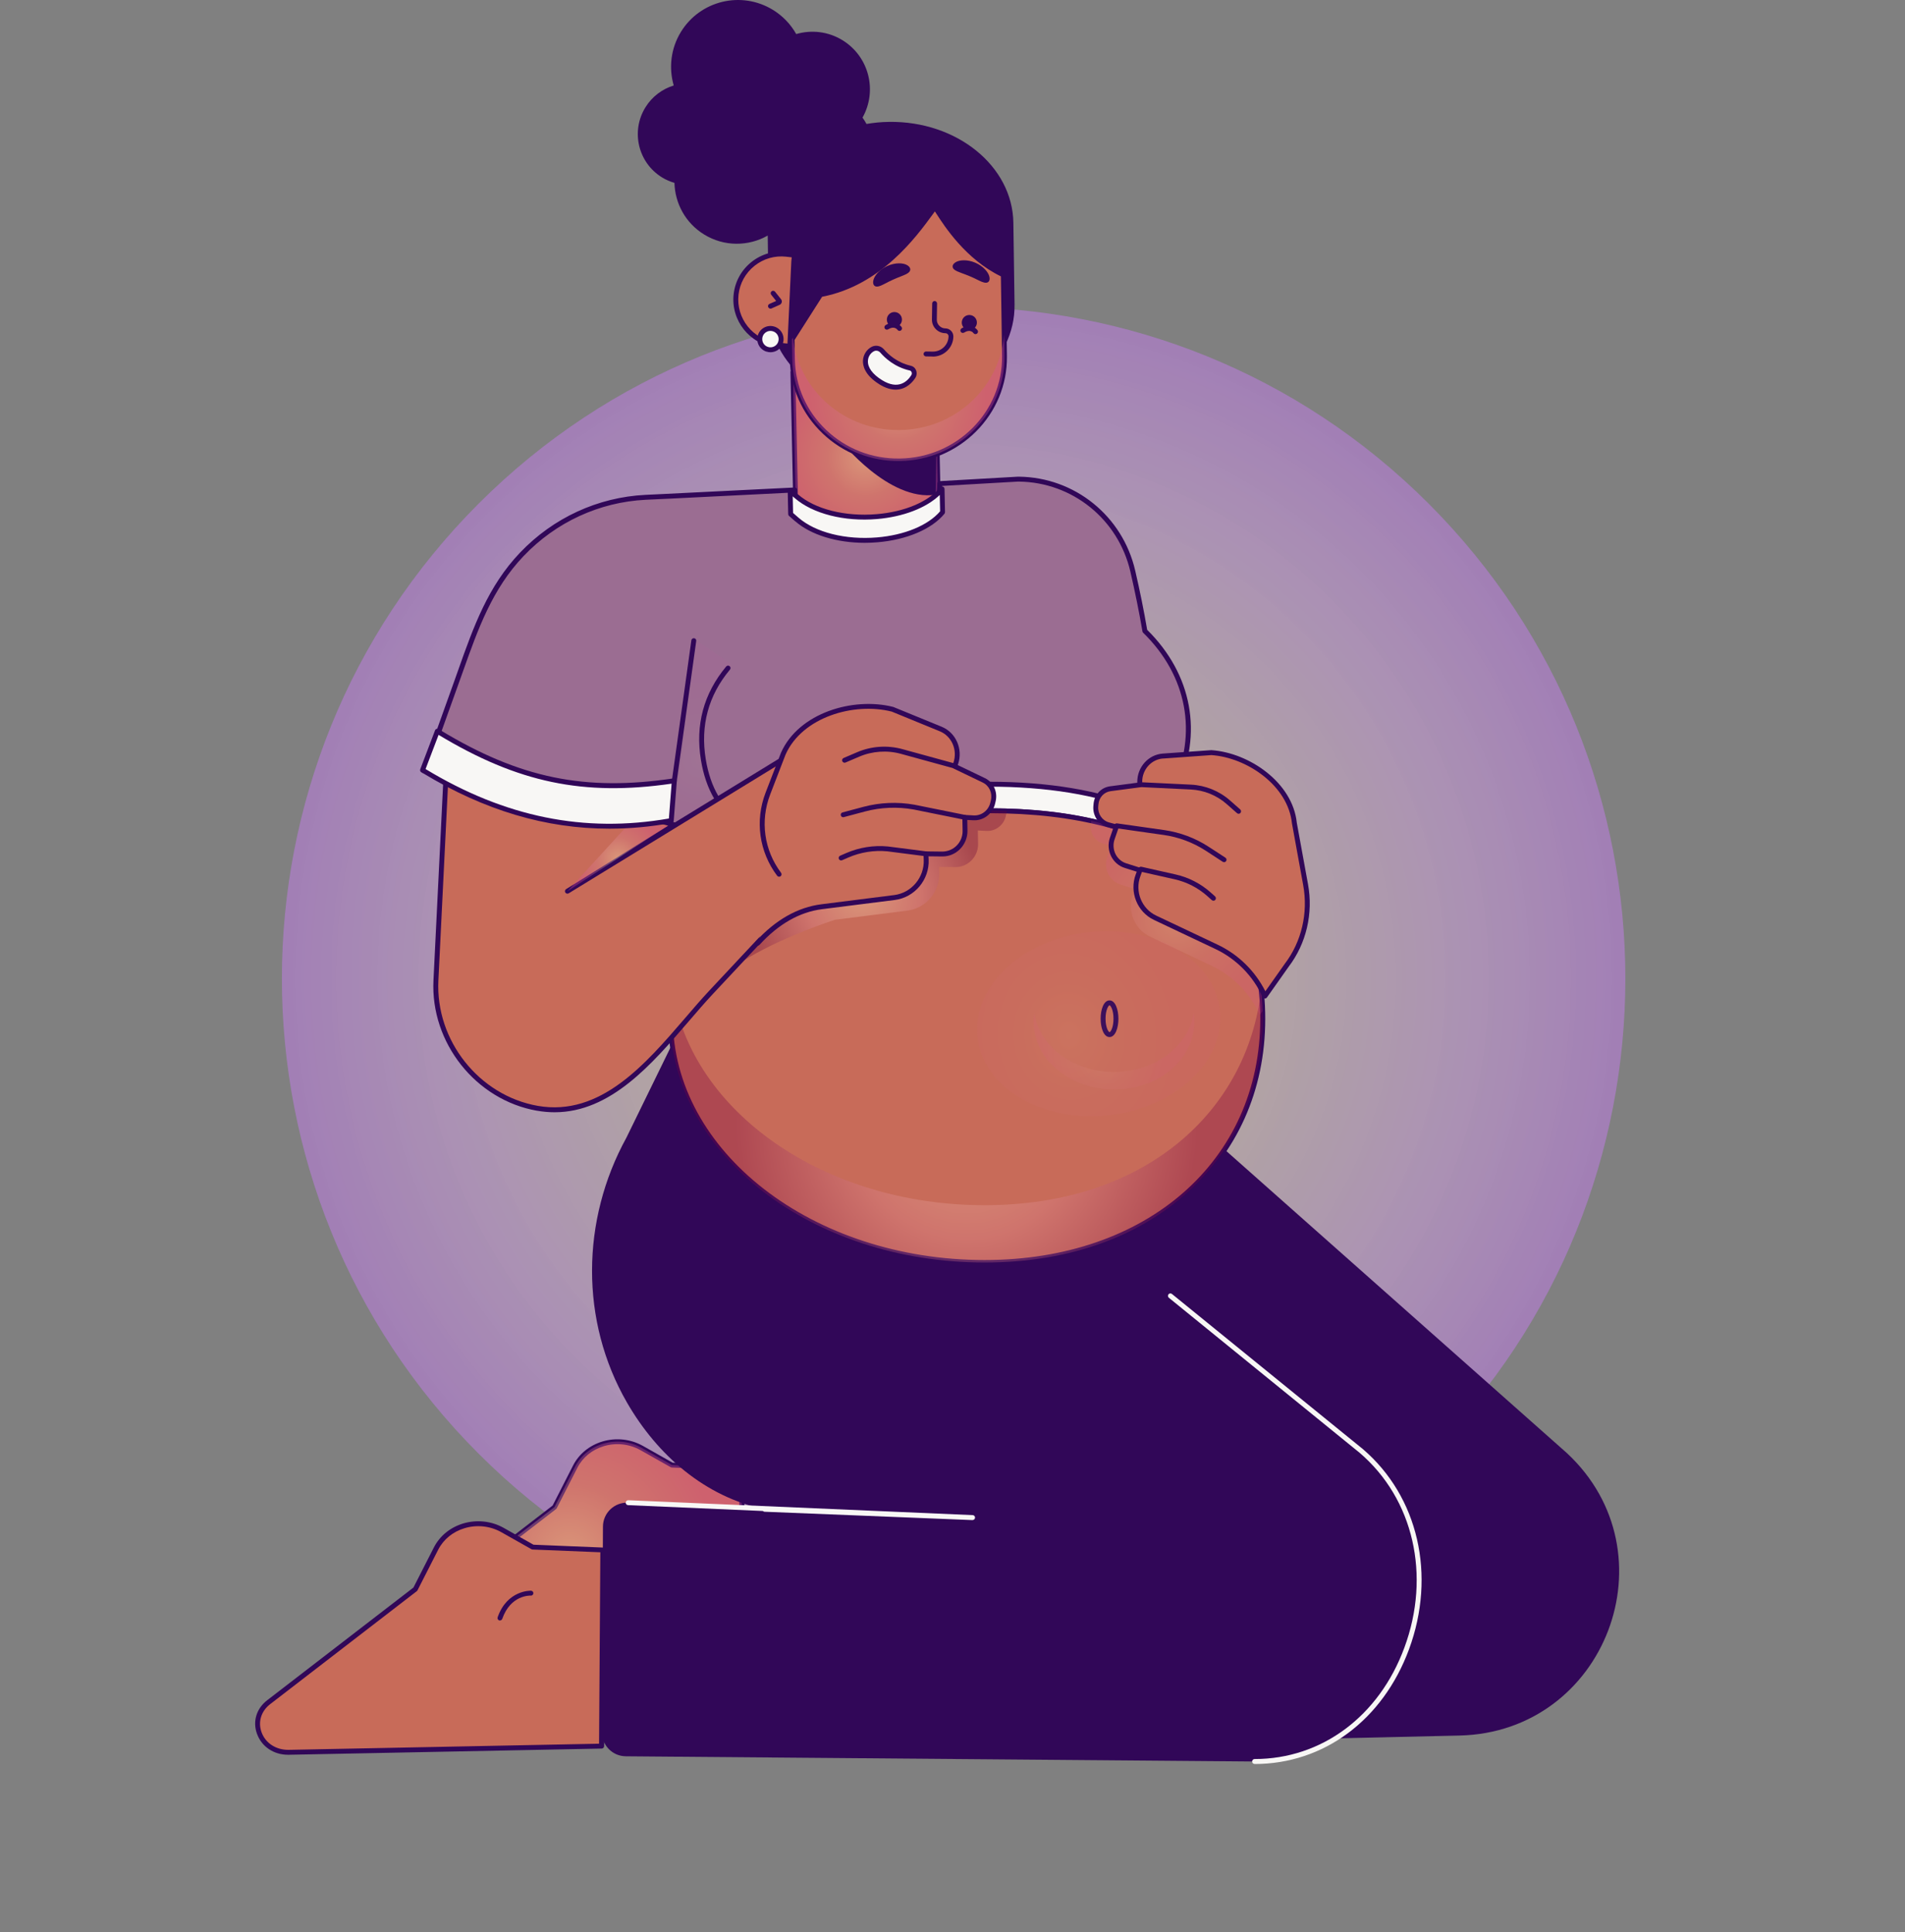 <svg width="427" height="433" viewBox="0 0 427 433" fill="none" xmlns="http://www.w3.org/2000/svg">
<rect x="0" y="0" width="427" height="433" fill="#808080" stroke="none"/>
<path opacity="0.46" d="M320.22 325.794C379.02 266.994 379.02 171.661 320.22 112.861C261.42 54.06 166.087 54.06 107.287 112.861C48.487 171.661 48.487 266.994 107.287 325.794C166.087 384.594 261.42 384.594 320.22 325.794Z" fill="url(#paint0_radial_54_962)"/>
<path d="M144.656 24.077C146.165 21.621 148.456 19.947 151.012 19.154C149.888 15.244 150.329 10.893 152.62 7.159C156.948 0.099 166.19 -2.115 173.25 2.214C175.508 3.601 177.259 5.485 178.471 7.633C181.852 6.652 185.608 7.027 188.835 9.01C194.783 12.655 196.721 20.332 193.329 26.357C193.659 26.809 193.957 27.282 194.221 27.778C195.851 27.503 197.536 27.337 199.266 27.316C214.477 27.095 226.967 37.217 227.143 49.939L227.408 68.234C227.595 80.945 215.413 91.43 200.191 91.651C184.98 91.871 172.49 81.749 172.314 69.027L172.082 52.792C167.798 55.226 162.345 55.325 157.841 52.56C153.644 49.994 151.298 45.566 151.177 40.984C150.23 40.709 149.293 40.312 148.412 39.773C143.037 36.48 141.352 29.452 144.656 24.077Z" fill="#310758"/>
<path d="M177.733 83.412L178.427 116.047L197.261 121.61L210.336 115.365L209.807 90.703C207.439 91.871 204.806 92.664 201.998 92.994C192.591 95.572 183.064 91.441 177.722 83.412H177.733Z" fill="#C86B59"/>
<path d="M197.107 122.149L178.272 116.587C178.041 116.521 177.887 116.312 177.876 116.07L177.182 83.434C177.182 83.192 177.336 82.971 177.567 82.894C177.798 82.817 178.052 82.905 178.195 83.114C183.603 91.254 192.899 94.933 201.953 92.455C204.619 92.146 207.185 91.386 209.586 90.219C209.751 90.142 209.949 90.142 210.115 90.241C210.28 90.34 210.379 90.516 210.379 90.703L210.908 115.365C210.908 115.585 210.787 115.783 210.599 115.871L197.525 122.116C197.448 122.149 197.371 122.172 197.283 122.172C197.228 122.172 197.173 122.172 197.129 122.149H197.107ZM209.278 91.562C206.998 92.587 204.574 93.248 202.14 93.523C193.274 95.957 184.099 92.686 178.305 85.174L178.955 115.629L197.206 121.026L209.773 115.023L209.267 91.562H209.278Z" fill="#310758"/>
<path style="mix-blend-mode:multiply" opacity="0.33" d="M177.733 83.412L178.427 116.047L197.261 121.61L210.335 115.365L209.807 90.703C207.439 91.871 204.806 92.664 201.997 92.994C192.591 95.572 183.064 91.441 177.722 83.412H177.733Z" fill="url(#paint1_radial_54_962)"/>
<path d="M188.417 98.777C188.417 98.777 199.211 112.446 209.719 110.871L209.994 94.173L188.417 98.777Z" fill="#310758"/>
<path d="M177.92 58.629C177.92 58.42 177.964 58.211 177.986 58.002C178.019 57.726 178.041 57.451 178.063 57.187L176.279 56.988C170.672 56.361 165.617 60.381 164.989 65.987C164.361 71.593 168.381 76.649 173.988 77.277L175.893 77.497C176.29 77.541 176.686 77.552 177.083 77.552C177.083 77.288 177.072 77.034 177.083 76.781L177.931 58.64L177.92 58.629Z" fill="#C86B59"/>
<path d="M175.838 78.037L173.933 77.828C168.04 77.167 163.777 71.825 164.449 65.921C164.769 63.068 166.19 60.502 168.437 58.718C170.683 56.922 173.492 56.118 176.356 56.438L178.14 56.636C178.438 56.669 178.658 56.944 178.625 57.242L178.548 58.035C178.548 58.134 178.526 58.244 178.515 58.343C178.504 58.442 178.493 58.552 178.482 58.651L177.634 76.792C177.634 76.924 177.634 77.068 177.634 77.2C177.634 77.31 177.634 77.431 177.634 77.552C177.634 77.861 177.358 78.103 177.05 78.092C176.653 78.092 176.246 78.07 175.838 78.026V78.037ZM176.224 57.528C173.657 57.242 171.135 57.969 169.119 59.577C167.104 61.185 165.826 63.487 165.54 66.042C164.945 71.34 168.767 76.131 174.054 76.726L175.959 76.947C176.147 76.969 176.334 76.98 176.521 76.99C176.521 76.913 176.521 76.836 176.521 76.748L177.369 58.608C177.369 58.475 177.391 58.354 177.402 58.222C177.402 58.134 177.424 58.046 177.435 57.947L177.457 57.671L176.213 57.528H176.224Z" fill="#310758"/>
<path d="M177.534 76.043L183.934 66.009C198.241 63.366 206.447 50.556 209.564 46.425C210.621 47.736 215.523 57.209 224.885 61.592L225.149 79.777C225.337 92.587 214.84 103.128 201.711 103.315C188.582 103.502 177.788 93.281 177.6 80.46L177.534 76.032V76.043Z" fill="#C86B59"/>
<path d="M184.418 97.169C179.759 92.752 177.138 86.826 177.039 80.482L176.973 76.054C176.973 75.944 177.006 75.845 177.061 75.746L183.46 65.712C183.548 65.579 183.669 65.491 183.824 65.469C196.699 63.09 204.476 52.45 208.21 47.329C208.551 46.866 208.859 46.447 209.124 46.095C209.223 45.963 209.388 45.875 209.553 45.875C209.763 45.875 209.884 45.952 209.994 46.084C210.17 46.304 210.423 46.701 210.776 47.252C212.736 50.303 217.318 57.44 225.117 61.097C225.304 61.185 225.436 61.372 225.436 61.592L225.7 79.777C225.888 92.873 215.138 103.678 201.722 103.877C201.601 103.877 201.48 103.877 201.348 103.877C194.992 103.877 188.989 101.509 184.418 97.169ZM209.851 47.846C209.741 47.67 209.641 47.516 209.553 47.373C209.41 47.56 209.267 47.769 209.113 47.978C205.313 53.177 197.448 63.96 184.275 66.505L178.096 76.197L178.162 80.46C178.25 86.507 180.751 92.157 185.189 96.365C189.639 100.583 195.466 102.863 201.711 102.764C214.521 102.577 224.786 92.267 224.61 79.777L224.346 61.934C216.448 58.101 211.668 50.655 209.851 47.835V47.846Z" fill="#310758"/>
<path style="mix-blend-mode:multiply" opacity="0.33" d="M177.732 75.724C179.032 87.487 189.331 96.563 201.7 96.376C214.113 96.2 224.158 86.771 225.072 74.931L225.138 79.777C225.326 92.587 214.829 103.128 201.7 103.315C188.571 103.502 177.777 93.281 177.589 80.46L177.523 76.032L177.732 75.713V75.724Z" fill="url(#paint2_radial_54_962)"/>
<path d="M202.107 72.089C201.854 72.992 200.917 73.51 200.014 73.257C199.111 73.003 198.593 72.067 198.847 71.164C199.1 70.261 200.036 69.743 200.939 69.996C201.843 70.25 202.36 71.186 202.107 72.089Z" fill="#310758"/>
<path d="M218.904 72.75C218.651 73.653 217.714 74.171 216.811 73.917C215.908 73.664 215.39 72.728 215.644 71.825C215.897 70.921 216.833 70.404 217.736 70.657C218.64 70.91 219.157 71.847 218.904 72.75Z" fill="#310758"/>
<path d="M218.662 74.876C218.772 74.876 218.882 74.843 218.981 74.776C219.223 74.6 219.29 74.259 219.113 74.016C218.662 73.378 217.34 72.452 215.523 73.598C215.269 73.763 215.192 74.105 215.346 74.358C215.512 74.611 215.853 74.688 216.106 74.534C217.417 73.708 218.089 74.49 218.21 74.655C218.32 74.799 218.485 74.887 218.662 74.887V74.876Z" fill="#310758"/>
<path d="M201.633 74.149C201.743 74.149 201.853 74.116 201.953 74.049C202.195 73.873 202.261 73.532 202.085 73.29C201.633 72.651 200.311 71.725 198.494 72.871C198.241 73.036 198.164 73.378 198.318 73.631C198.483 73.884 198.824 73.961 199.078 73.807C200.389 72.981 201.06 73.763 201.182 73.928C201.292 74.072 201.457 74.16 201.633 74.16V74.149Z" fill="#310758"/>
<path d="M172.192 68.84C172.071 68.564 172.192 68.234 172.467 68.113L173.976 67.452L172.864 66.053C172.677 65.811 172.71 65.469 172.952 65.282C173.183 65.095 173.536 65.128 173.723 65.37L175.067 67.055C175.221 67.254 175.287 67.518 175.221 67.76C175.155 68.014 174.99 68.212 174.758 68.311L172.93 69.126C172.853 69.159 172.787 69.17 172.71 69.17C172.5 69.17 172.302 69.049 172.203 68.84H172.192Z" fill="#310758"/>
<path d="M203.793 60.954C203.385 61.394 202.702 61.626 202.063 61.89C201.414 62.143 200.753 62.407 200.202 62.661C199.64 62.914 199.012 63.223 198.396 63.553C197.768 63.861 197.14 64.225 196.556 64.225C195.983 64.236 195.532 63.74 195.774 62.771C195.994 61.835 197.052 60.447 198.891 59.61C200.742 58.784 202.449 58.927 203.275 59.389C204.145 59.863 204.189 60.535 203.793 60.954Z" fill="#310758"/>
<path d="M213.772 60.293C214.179 60.722 214.862 60.931 215.501 61.185C216.151 61.416 216.801 61.669 217.362 61.901C217.924 62.132 218.552 62.429 219.169 62.738C219.786 63.035 220.413 63.366 221.008 63.366C221.57 63.366 222.01 62.87 221.746 61.923C221.504 61.009 220.435 59.654 218.596 58.872C216.757 58.09 215.06 58.266 214.256 58.74C213.408 59.224 213.375 59.885 213.772 60.293Z" fill="#310758"/>
<path d="M195.653 78.213C196.358 77.861 197.228 78.07 197.746 78.676C198.693 79.777 200.786 81.771 204.057 82.509C204.861 82.685 205.17 83.687 204.729 84.381C203.771 85.912 201.414 88.17 197.382 85.648C192.47 82.586 193.803 79.149 195.653 78.224V78.213Z" fill="#F8F7F5"/>
<path d="M197.085 86.11C193.791 84.051 193.384 81.925 193.428 80.835C193.483 79.513 194.265 78.29 195.399 77.718C196.325 77.255 197.459 77.497 198.153 78.312C199.067 79.381 201.072 81.275 204.167 81.969C204.696 82.09 205.114 82.443 205.323 82.96C205.555 83.522 205.5 84.161 205.18 84.668C204.696 85.439 203.253 87.322 200.763 87.322C199.717 87.322 198.494 86.992 197.074 86.11H197.085ZM195.906 78.709C195.3 79.006 194.584 79.766 194.54 80.89C194.474 82.355 195.587 83.874 197.679 85.174C201.358 87.476 203.385 85.472 204.266 84.084C204.398 83.874 204.42 83.61 204.321 83.379C204.266 83.258 204.156 83.093 203.936 83.037C200.532 82.277 198.329 80.196 197.327 79.028C197.085 78.742 196.732 78.588 196.402 78.588C196.236 78.588 196.06 78.621 195.906 78.709Z" fill="#310758"/>
<path d="M209.079 79.92C211.591 79.92 213.661 77.916 213.695 75.415C213.695 74.931 213.518 74.479 213.177 74.138C212.835 73.796 212.395 73.598 211.91 73.598C211.382 73.598 210.897 73.378 210.533 73.003C210.17 72.629 209.972 72.144 209.983 71.626L210.038 68.025C210.038 67.716 209.795 67.474 209.498 67.463C209.201 67.463 208.947 67.705 208.947 68.003L208.892 71.604C208.881 72.419 209.19 73.191 209.762 73.763C210.335 74.347 211.095 74.666 211.921 74.677C212.108 74.677 212.285 74.754 212.417 74.887C212.549 75.019 212.615 75.195 212.615 75.382C212.582 77.277 211.018 78.797 209.102 78.797C209.079 78.797 209.068 78.797 209.046 78.797L207.571 78.775C207.284 78.764 207.02 79.017 207.009 79.314C207.009 79.623 207.251 79.865 207.548 79.876L209.024 79.898C209.024 79.898 209.068 79.898 209.091 79.898L209.079 79.92Z" fill="#310758"/>
<path d="M170.419 75.283C170.022 76.539 170.716 77.883 171.983 78.279C173.239 78.676 174.582 77.982 174.99 76.715C175.386 75.459 174.692 74.116 173.426 73.719C172.17 73.323 170.826 74.016 170.419 75.283Z" fill="#F8F7F5"/>
<path d="M171.807 78.808C171.058 78.576 170.441 78.059 170.078 77.365C169.714 76.671 169.648 75.867 169.879 75.118C170.111 74.369 170.628 73.752 171.322 73.389C172.016 73.025 172.82 72.959 173.569 73.191C174.318 73.422 174.935 73.939 175.298 74.633C175.662 75.327 175.728 76.131 175.497 76.88C175.265 77.629 174.748 78.246 174.054 78.61C173.624 78.83 173.162 78.94 172.699 78.94C172.402 78.94 172.104 78.896 171.807 78.797V78.808ZM171.84 74.369C171.399 74.6 171.08 74.975 170.937 75.448C170.794 75.922 170.838 76.418 171.058 76.847C171.289 77.288 171.664 77.607 172.137 77.75C172.6 77.905 173.107 77.861 173.547 77.629C173.988 77.398 174.307 77.023 174.45 76.55C174.593 76.076 174.549 75.581 174.329 75.151C174.098 74.71 173.723 74.391 173.25 74.248C173.062 74.193 172.875 74.16 172.699 74.16C172.402 74.16 172.115 74.226 171.851 74.369H171.84Z" fill="#310758"/>
<path d="M102.405 152.648C106.084 142.372 109.245 132.305 116.977 124.209C124.269 116.576 134.116 111.983 144.667 111.443C146.595 111.344 148.357 111.267 149.877 111.201L178.129 109.802V112.391C186.037 124.429 210.897 122.183 210.633 108.381L228.135 107.379C228.223 107.379 228.311 107.379 228.399 107.379C240.614 107.522 251.155 116.07 253.908 127.976C254.844 132.007 255.803 136.6 256.629 141.414C266.586 151.139 269.218 164.235 263.226 176.759C256.717 190.373 245.163 190.373 237.596 188.566L149.91 206.355C149.701 193.952 149.459 193.016 147.685 180.735L138.609 180.239L97.107 167.441C98.87 162.517 100.643 157.583 102.405 152.659V152.648Z" fill="#9B6D92"/>
<path d="M149.557 206.773C149.425 206.674 149.359 206.52 149.348 206.355C149.15 194.778 148.919 193.203 147.454 183.015L147.2 181.253L138.576 180.779C138.576 180.779 138.488 180.779 138.444 180.757L96.942 167.958C96.799 167.914 96.677 167.815 96.611 167.683C96.545 167.551 96.534 167.397 96.589 167.253L101.887 152.472L102.746 150.049C106.15 140.444 109.377 131.379 116.58 123.835C124.026 116.036 133.994 111.443 144.645 110.904C145.967 110.838 147.211 110.783 148.357 110.727L178.107 109.252C178.25 109.252 178.404 109.296 178.514 109.406C178.624 109.505 178.691 109.648 178.691 109.802V112.225C183.405 119.22 193.879 121.037 201.336 118.724C206.998 116.973 210.192 113.206 210.093 108.392C210.093 108.095 210.313 107.853 210.61 107.831L228.145 106.828H228.41C240.911 106.983 251.617 115.629 254.448 127.855C255.505 132.404 256.408 136.876 257.135 141.149C267.235 151.106 269.703 164.5 263.722 177.001C256.893 191.265 244.469 190.747 237.585 189.139L150.02 206.905C150.02 206.905 149.943 206.905 149.91 206.905C149.789 206.905 149.668 206.861 149.568 206.784L149.557 206.773ZM237.717 188.027C245.691 189.932 256.507 189.48 262.719 176.516C268.513 164.401 266.09 151.426 256.232 141.799C256.144 141.722 256.089 141.612 256.078 141.502C255.34 137.195 254.426 132.69 253.368 128.097C250.648 116.367 240.382 108.073 228.388 107.93H228.167L211.183 108.899C211.051 113.988 207.603 117.942 201.656 119.781C193.758 122.227 182.634 120.244 177.688 112.699C177.633 112.611 177.6 112.512 177.6 112.402V110.386L149.91 111.763L148.412 111.829C147.277 111.884 146.022 111.939 144.7 112.005C134.336 112.534 124.632 117.006 117.384 124.595C110.346 131.963 107.163 140.929 103.793 150.412L97.823 167.077L138.708 179.689L147.707 180.184C147.971 180.195 148.181 180.394 148.225 180.658L148.544 182.872C149.998 192.928 150.24 194.635 150.439 205.694L237.474 188.038C237.474 188.038 237.552 188.038 237.585 188.038C237.629 188.038 237.673 188.038 237.717 188.049V188.027Z" fill="#310758"/>
<path style="mix-blend-mode:multiply" opacity="0.05" d="M156.167 143.572L149.206 196.761L165.187 187.608C165.187 187.608 147.95 168.553 163.877 148.815" fill="url(#paint3_radial_54_962)"/>
<path d="M163.193 149.718C158.952 154.807 156.221 161.526 157.653 170.238C161.475 193.534 186.081 186.661 186.081 186.661" fill="#9B6D92"/>
<path d="M178.239 188.181C182.623 188.181 185.982 187.267 186.235 187.2C186.533 187.123 186.698 186.815 186.621 186.518C186.544 186.22 186.224 186.055 185.938 186.132C185.828 186.165 174.538 189.216 166.354 183.984C161.982 181.198 159.239 176.538 158.193 170.15C156.959 162.616 158.776 155.853 163.612 150.071C163.81 149.84 163.777 149.487 163.546 149.3C163.314 149.102 162.962 149.135 162.775 149.366C157.73 155.413 155.825 162.462 157.113 170.326C158.215 177.045 161.123 181.947 165.771 184.92C169.791 187.487 174.406 188.181 178.239 188.181Z" fill="#310758"/>
<path d="M252.928 185.449L252.674 186.275C244.006 183.257 233.619 181.704 221.68 181.704C184.077 181.704 152.432 197.069 150.384 225.365C150.317 224.374 150.273 223.372 150.273 222.358C150.273 192.19 182.788 175.745 221.68 175.745C235.018 175.745 246.429 177.684 255.659 181.44C254.987 182.806 254.205 184.017 253.269 185.053L252.917 185.438L252.928 185.449Z" fill="#F8F7F5"/>
<path d="M150.383 225.916C150.097 225.916 149.855 225.696 149.833 225.409C149.755 224.33 149.722 223.339 149.722 222.358C149.722 189.778 185.861 175.195 221.68 175.195C235.018 175.195 246.528 177.122 255.868 180.933C256.011 180.988 256.122 181.109 256.177 181.253C256.232 181.396 256.221 181.55 256.155 181.693C255.439 183.136 254.613 184.392 253.687 185.438L253.423 185.735L253.203 186.451C253.159 186.595 253.06 186.716 252.927 186.782C252.795 186.848 252.641 186.859 252.498 186.815C243.84 183.797 233.476 182.266 221.691 182.266C181.246 182.266 152.817 199.603 150.945 225.42C150.923 225.707 150.681 225.927 150.394 225.927L150.383 225.916ZM252.311 185.57L252.399 185.284C252.421 185.207 252.465 185.141 252.52 185.075L252.872 184.689C253.621 183.852 254.304 182.861 254.899 181.726C245.79 178.125 234.61 176.296 221.68 176.296C187.997 176.296 154.029 189.282 151.044 218.162C153.853 207.72 161.133 198.92 172.434 192.443C185.134 185.163 202.625 181.153 221.691 181.153C233.355 181.153 243.653 182.64 252.322 185.57H252.311Z" fill="#310758"/>
<path d="M178.603 116.411C186.622 123.416 205.082 122.315 211.261 114.781L211.151 109.571C204.972 117.105 186.512 118.206 178.493 111.201L177.105 109.99L177.215 115.199L178.603 116.411Z" fill="#F8F7F5"/>
<path d="M178.239 116.83L176.862 115.618C176.741 115.519 176.675 115.365 176.675 115.21L176.565 110.001C176.565 109.78 176.686 109.582 176.884 109.494C177.083 109.406 177.314 109.428 177.479 109.582L178.867 110.794C182.678 114.12 189.419 115.816 196.468 115.232C202.746 114.715 208.077 112.468 210.732 109.23C210.875 109.053 211.117 108.987 211.337 109.053C211.558 109.13 211.701 109.329 211.712 109.56L211.822 114.77C211.822 114.902 211.778 115.034 211.701 115.133C208.859 118.592 203.242 120.982 196.677 121.533C195.73 121.61 194.783 121.654 193.858 121.654C187.568 121.654 181.764 119.892 178.261 116.83H178.239ZM210.632 110.937C207.593 113.845 202.46 115.827 196.556 116.323C189.22 116.94 182.16 115.133 178.129 111.62L177.688 111.234L177.766 114.957L178.966 116.003C182.777 119.33 189.518 121.026 196.578 120.442C202.757 119.925 208.022 117.744 210.721 114.594L210.644 110.948L210.632 110.937Z" fill="#310758"/>
<path d="M166.331 328.967L150.603 328.328L143.829 324.506C138.52 321.499 131.592 323.449 128.915 328.681L124.289 337.756L91.422 363.079C86.444 366.912 89.462 374.467 95.916 374.302L166.034 372.914L166.32 328.967H166.331Z" fill="#C86B59"/>
<path d="M88.79 370.139C87.809 367.374 88.691 364.499 91.103 362.649L123.871 337.404L128.442 328.449C129.763 325.85 132.109 323.933 135.028 323.052C138.068 322.138 141.372 322.501 144.115 324.043L150.779 327.81L166.375 328.449C166.673 328.46 166.904 328.703 166.904 329L166.617 372.947C166.617 373.245 166.375 373.487 166.078 373.498L95.96 374.886C95.894 374.886 95.828 374.886 95.751 374.886C92.546 374.886 89.825 373.046 88.801 370.161L88.79 370.139ZM165.78 329.496L150.591 328.879C150.503 328.879 150.415 328.846 150.338 328.813L143.564 324.991C141.086 323.592 138.09 323.272 135.337 324.098C132.704 324.892 130.6 326.61 129.411 328.945L124.785 338.01C124.752 338.087 124.697 338.142 124.631 338.197L91.764 363.519C89.748 365.072 88.999 367.473 89.814 369.775C90.695 372.264 93.074 373.829 95.905 373.762L165.483 372.386L165.769 329.507L165.78 329.496Z" fill="#310758"/>
<path style="mix-blend-mode:multiply" opacity="0.33" d="M166.331 328.967L150.603 328.328L143.829 324.506C138.52 321.499 131.592 323.449 128.915 328.681L124.289 337.756L91.422 363.079C86.444 366.912 89.462 374.467 95.916 374.302L166.034 372.914L166.32 328.967H166.331Z" fill="url(#paint4_radial_54_962)"/>
<path d="M143.267 344.773C143.498 344.773 143.708 344.629 143.785 344.409C145.657 339.045 149.997 339.199 150.173 339.199C150.481 339.243 150.735 338.979 150.746 338.682C150.757 338.384 150.526 338.12 150.228 338.109C150.184 338.109 144.886 337.9 142.738 344.057C142.639 344.343 142.793 344.662 143.08 344.762C143.135 344.784 143.201 344.795 143.267 344.795V344.773Z" fill="#380B00"/>
<path d="M135.127 347.35L119.398 346.711L112.624 342.878C107.315 339.882 100.387 341.821 97.711 347.053L93.085 356.128L60.218 381.451C55.239 385.284 58.257 392.839 64.712 392.674L134.829 391.286L135.116 347.339L135.127 347.35Z" fill="#C86B59"/>
<path d="M57.586 388.522C56.606 385.757 57.487 382.882 59.899 381.032L92.667 355.787L97.238 346.821C98.56 344.222 100.906 342.305 103.825 341.424C106.865 340.51 110.18 340.873 112.911 342.415L119.575 346.182L135.172 346.821C135.469 346.832 135.7 347.075 135.7 347.372L135.414 391.319C135.414 391.617 135.172 391.859 134.874 391.87L64.756 393.258C64.69 393.258 64.624 393.258 64.547 393.258C61.331 393.258 58.621 391.419 57.597 388.533L57.586 388.522ZM134.577 347.879L119.388 347.262C119.3 347.262 119.212 347.229 119.135 347.196L112.361 343.374C109.882 341.975 106.887 341.655 104.133 342.482C101.5 343.275 99.397 344.993 98.207 347.328L93.581 356.404C93.548 356.481 93.493 356.536 93.427 356.591L60.56 381.913C58.544 383.466 57.795 385.867 58.61 388.169C59.492 390.659 61.871 392.19 64.701 392.157L134.279 390.78L134.566 347.901L134.577 347.879Z" fill="#310758"/>
<path d="M119.002 357.031C119.002 357.031 114.1 356.767 112.062 362.605L119.002 357.031Z" fill="#C86B59"/>
<path d="M112.063 363.156C112.294 363.156 112.503 363.012 112.581 362.792C114.453 357.428 118.793 357.582 118.98 357.582C119.277 357.626 119.542 357.362 119.553 357.065C119.564 356.767 119.332 356.503 119.035 356.492C118.98 356.492 113.693 356.294 111.545 362.44C111.446 362.726 111.6 363.045 111.887 363.145C111.942 363.167 112.008 363.178 112.074 363.178L112.063 363.156Z" fill="#310758"/>
<path d="M147.761 241.612L243.62 230.245L351.219 325.652C375.22 348 359.921 388.202 327.142 388.951L264.172 390.383" fill="#310758"/>
<path d="M151.143 232.998L140.404 254.972C130.248 273.454 129.995 296.012 140.514 314.285C147.387 326.213 158.104 335.465 171.365 338.23L217.978 340.102L140.778 336.765C137.716 336.633 135.161 339.067 135.15 342.129L134.918 388.18C134.907 391.154 137.298 393.577 140.271 393.599L281.201 394.767C315.356 394.767 331.063 347.361 305.102 325.167L217.493 253.981" fill="#310758"/>
<path d="M281.212 395.329C296.709 395.329 309.96 385.482 315.819 369.643C321.965 353 317.901 335.377 305.477 324.748L262.686 289.987C262.455 289.8 262.102 289.833 261.915 290.064C261.728 290.295 261.761 290.648 261.992 290.835L304.772 325.597C316.833 335.917 320.776 353.055 314.784 369.258C309.101 384.656 296.236 394.216 281.212 394.216C280.904 394.216 280.661 394.459 280.661 394.767C280.661 395.075 280.904 395.318 281.212 395.318V395.329Z" fill="#F8F7F5"/>
<path d="M218 340.653C218.298 340.653 218.54 340.422 218.551 340.124C218.562 339.816 218.331 339.563 218.022 339.552L140.822 336.214C140.514 336.214 140.261 336.435 140.25 336.743C140.239 337.051 140.47 337.305 140.778 337.316L170.991 338.627C171.09 338.726 171.211 338.781 171.354 338.792L217.967 340.664H217.989L218 340.653Z" fill="#F8F7F5"/>
<path d="M150.273 228.306C150.273 258.475 181.796 282.938 220.688 282.938C259.58 282.938 283.04 258.475 283.04 228.306C283.04 198.138 260.56 181.693 221.668 181.693C182.776 181.693 150.262 198.127 150.262 228.306H150.273Z" fill="#C86B59"/>
<path d="M149.721 228.306C149.721 195.726 185.86 181.143 221.679 181.143C241.262 181.143 256.594 185.218 267.278 193.248C278.105 201.387 283.601 213.184 283.601 228.306C283.601 260.799 257.74 283.489 220.698 283.489C181.564 283.489 149.732 258.728 149.732 228.306H149.721ZM150.823 228.306C150.823 258.122 182.17 282.387 220.687 282.387C257.079 282.387 282.489 260.149 282.489 228.306C282.489 198.601 260.89 182.244 221.668 182.244C186.399 182.244 150.812 196.486 150.812 228.306H150.823Z" fill="#310758"/>
<path style="mix-blend-mode:multiply" opacity="0.33" d="M220.698 270.095C256.781 270.095 279.57 249.036 282.676 221.885C282.918 223.956 283.051 226.093 283.051 228.306C283.051 258.475 259.59 282.938 220.698 282.938C181.806 282.938 150.283 258.475 150.283 228.306C150.283 226.126 150.47 224.022 150.801 221.995C154.964 249.091 184.659 270.095 220.698 270.095Z" fill="url(#paint5_radial_54_962)"/>
<path style="mix-blend-mode:multiply" opacity="0.33" d="M225.435 182.96C224.95 184.943 223.133 186.319 221.15 186.22L219.178 186.121L219.234 189.128C219.289 191.981 216.954 194.36 214.145 194.327L210.477 194.283L210.532 195.583C210.708 199.812 207.58 203.546 203.417 204.075L187.116 206.134C175.275 210.111 165.021 215.331 161.144 219.572L169.581 205.088C168.534 202.07 168.116 198.876 168.292 195.715C181.465 186.518 200.63 181.693 221.668 181.693C223.022 181.693 224.344 181.715 225.655 181.759C225.633 181.98 225.6 182.211 225.545 182.442L225.424 182.96H225.435Z" fill="url(#paint6_radial_54_962)"/>
<path style="mix-blend-mode:multiply" opacity="0.18" d="M271.53 216.422L257.773 209.912C254.259 208.249 252.585 204.053 253.962 200.385L254.392 199.25L251.153 198.226C248.675 197.444 247.309 194.679 248.168 192.179L249.083 189.547L247.32 189.073C245.536 188.588 244.335 186.848 244.49 184.965L244.523 184.469C244.534 184.304 244.567 184.15 244.6 183.984C268.655 189.337 282.346 203.942 282.996 226.599L282.39 227.458C280.198 222.601 276.343 218.691 271.53 216.411V216.422Z" fill="url(#paint7_radial_54_962)"/>
<path d="M247.254 228.306C247.254 230.267 247.904 231.864 248.697 231.864C249.49 231.864 250.14 230.278 250.14 228.306C250.14 226.335 249.49 224.749 248.697 224.749C247.904 224.749 247.254 226.335 247.254 228.306Z" fill="#C86B59"/>
<path d="M246.703 228.306C246.703 226.269 247.386 224.198 248.697 224.198C250.007 224.198 250.69 226.269 250.69 228.306C250.69 230.344 250.007 232.415 248.697 232.415C247.386 232.415 246.703 230.355 246.703 228.306ZM247.805 228.306C247.805 230.278 248.465 231.313 248.697 231.313C248.928 231.313 249.589 230.278 249.589 228.306C249.589 226.335 248.928 225.299 248.697 225.299C248.465 225.299 247.805 226.335 247.805 228.306Z" fill="#310758"/>
<g style="mix-blend-mode:multiply" opacity="0.06">
<path d="M248.554 249.939C263.567 248.264 274.702 237.735 273.446 226.401C273.215 224.275 272.554 222.271 271.541 220.431C267.168 212.468 256.176 207.555 243.994 208.91C232.242 210.221 222.857 216.962 219.95 225.266C219.145 227.568 218.826 229.992 219.101 232.448C220.357 243.782 233.552 251.613 248.554 249.939Z" fill="url(#paint8_radial_54_962)"/>
</g>
<path style="mix-blend-mode:multiply" opacity="0.09" d="M249.7 240.235C241.615 240.235 234.775 235.752 232.484 229.562C232.176 228.736 231.955 227.888 231.823 227.007C231.724 227.645 231.669 228.295 231.669 228.956C231.669 230.531 231.955 232.051 232.484 233.483C234.764 239.662 241.615 244.156 249.7 244.156C257.784 244.156 264.128 239.982 266.651 234.144C267.345 232.525 267.73 230.785 267.73 228.956C267.73 228.295 267.675 227.645 267.576 227.007C267.4 228.119 267.091 229.187 266.651 230.212C264.139 236.049 257.498 240.224 249.7 240.224V240.235Z" fill="url(#paint9_radial_54_962)"/>
<path d="M283.525 223.24C281.333 218.382 277.478 214.472 272.665 212.192L258.908 205.683C255.394 204.019 253.72 199.823 255.097 196.155L255.526 195.021L252.288 193.996C249.81 193.214 248.444 190.45 249.303 187.949L250.217 185.317L248.455 184.843C246.671 184.359 245.47 182.618 245.624 180.735L245.657 180.239C245.801 178.433 247.122 177.001 248.863 176.77L255.471 175.9V175.25C255.449 172.177 257.707 169.654 260.67 169.445L271.475 168.674C279.868 169.247 289.252 175.867 290.123 184.502L292.634 198.259C293.801 204.68 292.259 211.256 288.404 216.334L283.525 223.24Z" fill="#C86B59"/>
<path d="M283.469 223.779C283.271 223.757 283.106 223.636 283.018 223.46C280.881 218.735 277.114 214.902 272.422 212.677L258.665 206.167C254.887 204.383 253.092 199.889 254.579 195.946L254.799 195.362L252.111 194.514C250.779 194.096 249.699 193.159 249.06 191.893C248.422 190.615 248.311 189.106 248.785 187.762L249.501 185.692L248.311 185.372C246.263 184.821 244.908 182.85 245.073 180.691L245.117 180.195C245.282 178.125 246.791 176.483 248.796 176.219L254.92 175.415V175.25C254.898 171.913 257.409 169.115 260.637 168.884L271.519 168.113C280.033 168.696 289.759 175.393 290.673 184.392L293.184 198.149C294.385 204.713 292.799 211.465 288.855 216.642L283.976 223.548C283.877 223.691 283.701 223.779 283.524 223.779C283.502 223.779 283.491 223.779 283.469 223.779ZM260.714 169.985C258.059 170.172 255.999 172.485 256.021 175.239V175.889C256.021 176.164 255.823 176.406 255.548 176.439L248.939 177.31C247.452 177.508 246.329 178.73 246.208 180.283L246.164 180.779C246.042 182.409 247.056 183.896 248.598 184.315L250.36 184.788C250.503 184.832 250.635 184.932 250.702 185.064C250.768 185.196 250.79 185.361 250.735 185.504L249.82 188.137C249.457 189.194 249.534 190.395 250.041 191.408C250.547 192.41 251.395 193.148 252.442 193.479L255.68 194.503C255.823 194.547 255.944 194.646 256.01 194.789C256.077 194.922 256.088 195.087 256.033 195.219L255.614 196.353C254.336 199.768 255.889 203.645 259.15 205.187L272.907 211.697C277.544 213.888 281.322 217.589 283.624 222.16L287.974 216.003C291.741 211.058 293.25 204.625 292.105 198.358L289.593 184.557C288.734 176.065 279.515 169.776 271.53 169.225L260.725 169.996L260.714 169.985Z" fill="#310758"/>
<path d="M277.632 181.826L275.33 179.799C272.995 177.75 270.032 176.55 266.926 176.395L255.746 175.856" fill="#C86B59"/>
<path d="M277.632 182.376C277.786 182.376 277.94 182.31 278.039 182.189C278.238 181.958 278.216 181.616 277.995 181.407L275.693 179.38C273.281 177.255 270.175 175.999 266.959 175.845L255.779 175.305C255.427 175.272 255.217 175.525 255.206 175.823C255.195 176.131 255.427 176.384 255.724 176.395L266.904 176.935C269.878 177.078 272.741 178.235 274.966 180.206L277.268 182.233C277.367 182.321 277.5 182.376 277.632 182.376Z" fill="#310758"/>
<path d="M250.294 185.086L260.923 186.595C264.371 187.079 267.664 188.324 270.583 190.219L274.372 192.686" fill="#C86B59"/>
<path d="M274.372 193.225C274.548 193.225 274.724 193.137 274.834 192.972C275 192.719 274.923 192.377 274.669 192.212L270.88 189.745C267.917 187.817 264.503 186.54 261 186.033L250.371 184.524C250.063 184.491 249.788 184.689 249.744 184.987C249.7 185.284 249.909 185.57 250.206 185.614L260.835 187.123C264.184 187.597 267.444 188.82 270.274 190.659L274.063 193.126C274.152 193.181 274.262 193.214 274.361 193.214L274.372 193.225Z" fill="#310758"/>
<path d="M255.724 194.8L263.412 196.53C266.221 197.157 268.82 198.49 270.968 200.407L271.992 201.321" fill="#C86B59"/>
<path d="M271.993 201.861C272.147 201.861 272.301 201.794 272.4 201.673C272.598 201.442 272.576 201.101 272.356 200.891L271.332 199.977C269.118 198.017 266.419 196.629 263.534 195.979L255.846 194.25C255.548 194.184 255.251 194.371 255.185 194.668C255.119 194.966 255.306 195.263 255.603 195.329L263.291 197.058C266.001 197.664 268.523 198.964 270.594 200.803L271.618 201.717C271.728 201.805 271.849 201.861 271.982 201.861H271.993Z" fill="#310758"/>
<path d="M177.908 168.663L127.187 199.735L151.154 184.832L100.091 171.615L97.723 219.704C97.04 233.329 106.942 246.006 120.468 248.375C137.728 251.393 149.028 233.461 159.349 222.436C167.533 213.69 175.716 204.956 183.889 196.21L177.897 168.663H177.908Z" fill="#C86B59"/>
<path d="M120.368 248.925C106.656 246.524 96.456 233.681 97.161 219.682L99.529 171.593C99.529 171.428 99.617 171.274 99.749 171.175C99.882 171.075 100.058 171.042 100.212 171.086L151.275 184.304H151.297L177.599 168.19C177.754 168.102 177.941 168.08 178.106 168.157C178.271 168.223 178.392 168.377 178.425 168.542L184.417 196.089C184.461 196.265 184.406 196.453 184.285 196.585L159.745 222.81C157.983 224.694 156.22 226.742 154.348 228.923C146.109 238.517 136.868 249.267 124.312 249.267C123.034 249.267 121.712 249.157 120.357 248.914L120.368 248.925ZM177.533 169.533L127.473 200.198C127.219 200.352 126.878 200.275 126.713 200.021C126.559 199.768 126.636 199.427 126.889 199.261L149.766 185.042L100.598 172.32L98.263 219.737C97.591 233.186 107.383 245.533 120.556 247.835C134.555 250.269 144.633 238.55 153.522 228.207C155.394 226.026 157.168 223.956 158.941 222.061L183.294 196.045L177.522 169.533H177.533Z" fill="#310758"/>
<path style="mix-blend-mode:multiply" opacity="0.33" d="M149.722 185.042L140.789 184.832L127.186 199.735L149.722 185.042Z" fill="url(#paint10_radial_54_962)"/>
<path d="M169.834 211.366C173.722 207.126 178.491 203.931 184.197 203.204L200.498 201.145C204.661 200.616 207.789 196.882 207.613 192.653L207.558 191.353L211.226 191.397C214.035 191.43 216.37 189.051 216.315 186.198L216.259 183.191L218.231 183.29C220.225 183.39 222.031 182.013 222.516 180.03L222.637 179.512C223.099 177.618 222.218 175.69 220.511 174.875L214.024 171.758L214.244 171.086C215.301 167.947 213.825 164.588 210.851 163.376L200.024 158.949C191.224 156.713 179.372 160.358 175.572 168.928L172.125 177.871C169.79 183.929 170.748 190.758 174.647 195.946" fill="#C86B59"/>
<path d="M169.834 211.917C169.977 211.917 170.131 211.862 170.241 211.741C174.504 207.082 179.229 204.394 184.263 203.755L200.564 201.695C205.014 201.134 208.351 197.158 208.153 192.631L208.12 191.904L211.204 191.937H211.27C212.746 191.937 214.134 191.353 215.191 190.285C216.271 189.194 216.876 187.696 216.854 186.176L216.81 183.764L218.187 183.83C220.412 183.951 222.494 182.398 223.033 180.151L223.155 179.634C223.683 177.475 222.692 175.305 220.731 174.369L214.684 171.461L214.751 171.252C215.885 167.859 214.266 164.169 211.05 162.859L200.223 158.431C191.235 156.151 179.031 159.742 175.055 168.696L171.596 177.662C169.184 183.94 170.153 190.89 174.196 196.265C174.383 196.508 174.724 196.552 174.967 196.376C175.209 196.188 175.253 195.847 175.077 195.605C171.266 190.538 170.351 183.973 172.631 178.059L176.079 169.115C179.813 160.7 191.411 157.329 199.881 159.477L210.642 163.883C213.319 164.973 214.673 168.058 213.715 170.91L213.495 171.582C213.407 171.846 213.528 172.133 213.781 172.254L220.269 175.371C221.745 176.087 222.494 177.728 222.097 179.38L221.976 179.898C221.557 181.627 219.993 182.839 218.253 182.74L216.282 182.641C216.127 182.63 215.984 182.685 215.874 182.795C215.764 182.905 215.698 183.048 215.709 183.202L215.764 186.209C215.786 187.432 215.301 188.643 214.42 189.514C213.55 190.384 212.426 190.824 211.226 190.846L207.558 190.802C207.36 190.824 207.261 190.857 207.151 190.967C207.04 191.078 206.985 191.221 206.996 191.375L207.051 192.675C207.217 196.629 204.309 200.109 200.421 200.594L184.119 202.654C178.811 203.326 173.865 206.123 169.415 210.981C169.206 211.201 169.228 211.553 169.448 211.763C169.558 211.862 169.691 211.906 169.823 211.906L169.834 211.917Z" fill="#310758"/>
<path d="M189.296 170.393L192.336 169.093C195.42 167.771 198.856 167.54 202.095 168.421L213.737 171.615" fill="#C86B59"/>
<path d="M213.748 172.166C213.99 172.166 214.211 172.001 214.277 171.758C214.354 171.461 214.189 171.164 213.891 171.075L202.249 167.881C198.901 166.967 195.31 167.209 192.127 168.575L189.087 169.875C188.811 169.996 188.679 170.315 188.8 170.602C188.922 170.877 189.252 171.009 189.527 170.888L192.567 169.588C195.519 168.322 198.868 168.09 201.963 168.95L213.605 172.144C213.605 172.144 213.704 172.166 213.748 172.166Z" fill="#310758"/>
<path d="M216.248 183.18L204.837 180.878C201.137 180.217 197.337 180.383 193.713 181.352L188.999 182.607" fill="#C86B59"/>
<path d="M216.248 183.731C216.502 183.731 216.733 183.555 216.788 183.29C216.843 182.993 216.656 182.707 216.358 182.641L204.948 180.339C201.181 179.667 197.248 179.832 193.57 180.812L188.856 182.068C188.558 182.145 188.382 182.453 188.47 182.74C188.547 183.037 188.844 183.213 189.142 183.125L193.856 181.87C197.381 180.922 201.159 180.768 204.749 181.407L216.149 183.709C216.149 183.709 216.226 183.709 216.259 183.709L216.248 183.731Z" fill="#310758"/>
<path d="M207.547 191.353L198.945 190.251C195.86 189.954 192.743 190.45 189.891 191.683L188.525 192.278" fill="#C86B59"/>
<path d="M188.536 192.829C188.613 192.829 188.679 192.818 188.756 192.785L190.122 192.19C192.876 190.989 195.916 190.505 198.901 190.791L207.481 191.893C207.778 191.926 208.054 191.716 208.098 191.419C208.142 191.122 207.921 190.846 207.624 190.802L199.022 189.701C195.828 189.392 192.611 189.91 189.682 191.177L188.316 191.771C188.04 191.893 187.908 192.212 188.029 192.498C188.118 192.708 188.327 192.829 188.536 192.829Z" fill="#310758"/>
<path d="M151.154 175.536C151.429 175.536 151.661 175.338 151.694 175.063L156.055 143.65C156.099 143.352 155.89 143.066 155.582 143.033C155.306 142.989 154.998 143.198 154.965 143.506L150.603 174.92C150.559 175.217 150.768 175.503 151.077 175.536C151.099 175.536 151.132 175.536 151.154 175.536Z" fill="#310758"/>
<path d="M151.143 174.986C130.612 178.081 115.732 174.6 98.406 164.114L98.02 163.883L94.705 172.606L95.135 172.871C112.515 183.39 130.447 187.531 150.438 183.918L151.132 174.997L151.143 174.986Z" fill="#F8F7F5"/>
<path d="M94.859 173.333L94.429 173.069C94.198 172.937 94.11 172.65 94.198 172.397L97.513 163.674C97.569 163.52 97.69 163.398 97.844 163.354C97.998 163.299 98.163 163.321 98.306 163.398L98.692 163.63C116.491 174.402 131.173 177.42 151.065 174.424C151.231 174.402 151.396 174.446 151.528 174.567C151.649 174.677 151.715 174.842 151.704 175.019L151.01 183.94C150.988 184.194 150.801 184.392 150.559 184.436C145.845 185.284 141.197 185.714 136.593 185.714C122.34 185.714 108.583 181.605 94.87 173.311L94.859 173.333ZM150.548 175.624C130.788 178.488 116.062 175.393 98.306 164.687L95.388 172.353L95.432 172.375C113.198 183.125 131.03 186.738 149.931 183.434L150.537 175.624H150.548Z" fill="#310758"/>
<defs>
<radialGradient id="paint0_radial_54_962" cx="0" cy="0" r="1" gradientUnits="userSpaceOnUse" gradientTransform="translate(213.751 219.329) scale(150.567)">
<stop stop-color="white" stop-opacity="0.8"/>
<stop offset="0.19" stop-color="#FEF5F5" stop-opacity="0.81"/>
<stop offset="0.45" stop-color="#FCDAD9" stop-opacity="0.86"/>
<stop offset="0.75" stop-color="#E6ACF8" stop-opacity="0.93"/>
<stop offset="1" stop-color="#C97CF5"/>
</radialGradient>
<radialGradient id="paint1_radial_54_962" cx="0" cy="0" r="1" gradientUnits="userSpaceOnUse" gradientTransform="translate(194.045 102.522) rotate(180) scale(17.755 17.755)">
<stop stop-color="#FFEBBA"/>
<stop offset="0.49" stop-color="#DD8593"/>
<stop offset="1" stop-color="#DA4C97"/>
</radialGradient>
<radialGradient id="paint2_radial_54_962" cx="0" cy="0" r="1" gradientUnits="userSpaceOnUse" gradientTransform="translate(201.347 89.128) rotate(180) scale(19.606 19.606)">
<stop stop-color="#FFEBBA"/>
<stop offset="0.49" stop-color="#DD8593"/>
<stop offset="1" stop-color="#DA4C97"/>
</radialGradient>
<radialGradient id="paint3_radial_54_962" cx="0" cy="0" r="1" gradientUnits="userSpaceOnUse" gradientTransform="translate(157.202 170.161) rotate(180) scale(19.639 19.639)">
<stop stop-color="#FFEBBA"/>
<stop offset="0.49" stop-color="#DD8593"/>
<stop offset="1" stop-color="#DA4C97"/>
</radialGradient>
<radialGradient id="paint4_radial_54_962" cx="0" cy="0" r="1" gradientUnits="userSpaceOnUse" gradientTransform="translate(127.649 348.694) rotate(180) scale(32.812 32.812)">
<stop stop-color="#FFEBBA"/>
<stop offset="0.49" stop-color="#DD8593"/>
<stop offset="1" stop-color="#DA4C97"/>
</radialGradient>
<radialGradient id="paint5_radial_54_962" cx="0" cy="0" r="1" gradientUnits="userSpaceOnUse" gradientTransform="translate(216.667 252.417) rotate(180) scale(51.669 51.669)">
<stop stop-color="#FFEBBA"/>
<stop offset="0.49" stop-color="#DD8593"/>
<stop offset="1" stop-color="#7A0041"/>
</radialGradient>
<radialGradient id="paint6_radial_54_962" cx="0" cy="0" r="1" gradientUnits="userSpaceOnUse" gradientTransform="translate(193.416 200.638) rotate(180) scale(26.457 26.457)">
<stop stop-color="#FFEBBA"/>
<stop offset="0.49" stop-color="#DD8593"/>
<stop offset="1" stop-color="#660036"/>
</radialGradient>
<radialGradient id="paint7_radial_54_962" cx="0" cy="0" r="1" gradientUnits="userSpaceOnUse" gradientTransform="translate(263.743 205.727) rotate(180) scale(20.542 20.542)">
<stop stop-color="#FFEBBA"/>
<stop offset="0.49" stop-color="#DD8593"/>
<stop offset="1" stop-color="#DA4C97"/>
</radialGradient>
<radialGradient id="paint8_radial_54_962" cx="0" cy="0" r="1" gradientUnits="userSpaceOnUse" gradientTransform="translate(239.659 232.124) rotate(-6.35) scale(23.085 26.636)">
<stop stop-color="#FFEBBA"/>
<stop offset="0.49" stop-color="#DD8593"/>
<stop offset="1" stop-color="#DA4C97"/>
</radialGradient>
<radialGradient id="paint9_radial_54_962" cx="0" cy="0" r="1" gradientUnits="userSpaceOnUse" gradientTransform="translate(247.618 235.587) rotate(180) scale(13.684 16.29)">
<stop stop-color="#FFEBBA"/>
<stop offset="0.49" stop-color="#DD8593"/>
<stop offset="1" stop-color="#DA4C97"/>
</radialGradient>
<radialGradient id="paint10_radial_54_962" cx="0" cy="0" r="1" gradientUnits="userSpaceOnUse" gradientTransform="translate(138.454 192.289) rotate(180) scale(9.549 9.549)">
<stop stop-color="#FFEBBA"/>
<stop offset="0.49" stop-color="#DD8593"/>
<stop offset="1" stop-color="#DA4C97"/>
</radialGradient>
</defs>
</svg>
